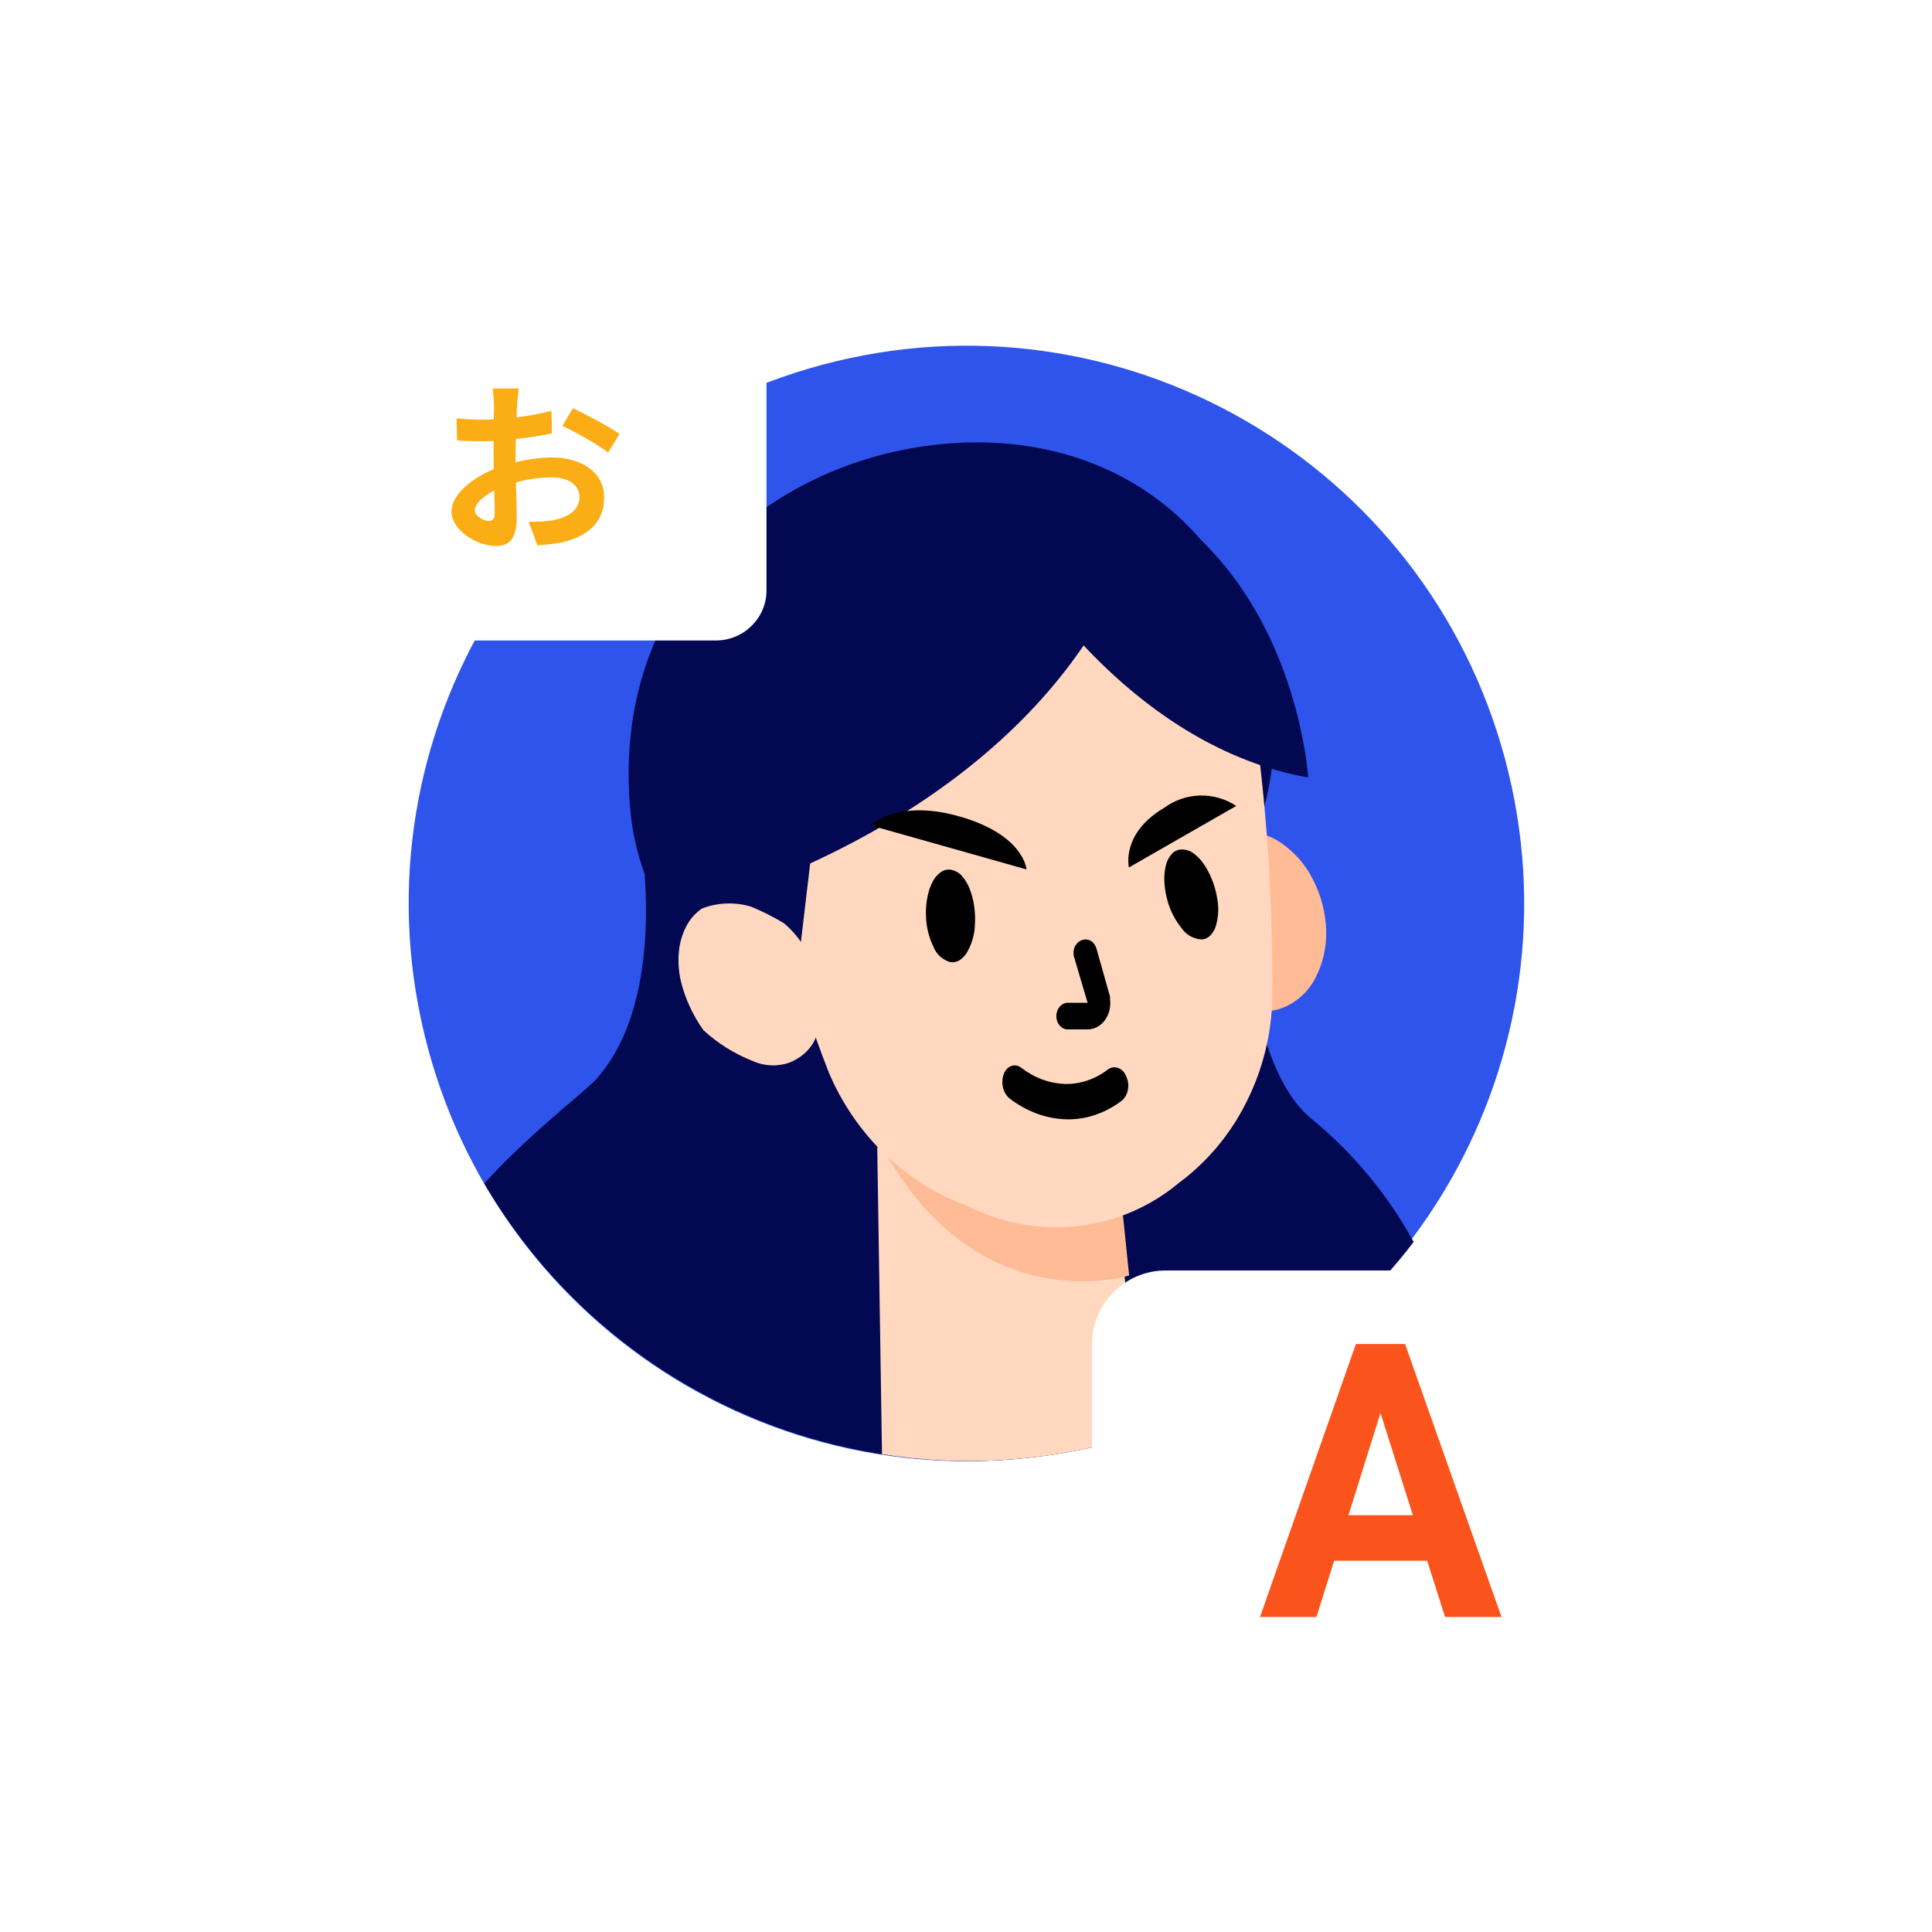 <svg width="184" height="184" viewBox="0 0 184 184" fill="none" xmlns="http://www.w3.org/2000/svg">
<path d="M0 0H184V184H0V0Z" fill="white"/>
<path d="M105.787 137.339C134.118 129.748 150.93 100.628 143.339 72.297C135.748 43.967 106.628 27.154 78.297 34.745C49.967 42.336 33.154 71.457 40.745 99.787C48.336 128.118 77.457 144.93 105.787 137.339Z" fill="#2F54EB"/>
<path d="M106.123 137.327C117.48 134.323 127.512 127.619 134.634 118.277C132.153 113.746 128.817 109.738 124.811 106.477C116.927 99.756 118.427 76.35 118.427 76.35L90.225 67.664L61.016 79.956C61.016 79.956 63.679 95.103 56.79 102.767C55.497 104.163 50.573 107.821 46.114 112.706C52.046 122.81 61.127 130.69 71.966 135.137C82.805 139.584 94.804 140.354 106.123 137.327Z" fill="#030852"/>
<path fill-rule="evenodd" clip-rule="evenodd" d="M108.647 136.592C107.814 136.857 106.972 137.103 106.123 137.327C98.866 139.267 91.33 139.647 84 138.498L83.547 109.247C83.547 109.247 88.532 109.745 93.033 109.966C94.764 110.051 96.306 109.766 97.647 109.518C99.794 109.122 101.426 108.82 102.492 110.284L105.566 106.606L108.647 136.592Z" fill="#FFD8BF"/>
<path d="M107.536 121.473C107.536 121.473 92.62 126.154 83.547 108.319H106.188L107.536 121.473Z" fill="#FFBB96"/>
<path d="M60.021 77.086C61.572 94.353 80.7 104.719 97.244 102.25C106.071 100.958 123.636 83.794 121.064 66.656C118.492 49.519 104.714 40.174 88.158 42.475C72.791 44.607 58.199 56.782 60.021 77.086Z" fill="#030852"/>
<path d="M112.788 88.63C113.086 90.295 113.761 91.867 114.761 93.222C115.661 94.455 116.889 95.403 118.301 95.956C119.567 96.447 120.968 96.447 122.234 95.956C123.517 95.424 124.578 94.458 125.233 93.222C125.983 91.813 126.351 90.229 126.301 88.63C126.255 86.943 125.83 85.288 125.058 83.792C124.344 82.355 123.273 81.13 121.95 80.239C120.79 79.449 119.397 79.087 118.004 79.214C117.113 79.314 116.262 79.644 115.531 80.17C114.76 80.731 114.122 81.459 113.667 82.302C113.164 83.226 112.834 84.236 112.694 85.282C112.542 86.404 112.569 87.544 112.775 88.657L112.788 88.63Z" fill="#FFBB96"/>
<path d="M72.019 76.553C73.396 85.297 75.71 93.867 78.922 102.114C80.147 105.022 81.94 107.656 84.197 109.861C86.409 112.021 89.047 113.695 91.942 114.777L93.033 115.275C96.176 116.676 99.646 117.178 103.057 116.725C106.448 116.264 109.64 114.857 112.267 112.665C114.866 110.735 116.995 108.243 118.494 105.373C120.056 102.421 120.96 99.166 121.145 95.831C121.277 87.059 120.765 78.29 119.612 69.593C119.612 69.593 117.624 42.803 91.956 47.098C66.289 51.393 72.019 76.553 72.019 76.553Z" fill="#FFD8BF"/>
<path d="M107.457 53.007C107.457 53.007 101.927 74.504 67.499 86.043C67.499 86.043 59.423 50.594 85.761 44.148C85.703 44.021 98.537 39.112 107.457 53.007Z" fill="#030852"/>
<path d="M98.249 55.261C98.249 55.261 108.212 71.15 124.592 74.048C124.592 74.048 122.866 45.416 95.462 43.42C95.475 43.517 99.404 40.369 98.249 55.261Z" fill="#030852"/>
<path d="M111.172 85.715C111.432 86.7 111.904 87.624 112.56 88.43C112.762 88.726 113.034 88.974 113.355 89.154C113.676 89.334 114.036 89.442 114.409 89.47C115.003 89.47 115.482 89.02 115.763 88.291C116.051 87.385 116.102 86.427 115.912 85.498C115.812 84.899 115.646 84.311 115.416 83.745C115.204 83.197 114.921 82.676 114.574 82.193C114.3 81.802 113.953 81.46 113.55 81.184C113.235 80.983 112.858 80.885 112.477 80.905C112.309 80.916 112.144 80.959 111.994 81.031C111.844 81.103 111.71 81.203 111.602 81.324C111.326 81.633 111.133 82.001 111.04 82.395C110.913 82.903 110.863 83.425 110.892 83.946C110.917 84.544 111.011 85.137 111.172 85.715Z" fill="black"/>
<path d="M88.186 87.209C88.208 88.228 88.451 89.237 88.899 90.174C89.026 90.509 89.233 90.813 89.503 91.063C89.772 91.314 90.098 91.504 90.454 91.618C91.031 91.757 91.602 91.432 92.046 90.788C92.538 89.975 92.812 89.055 92.845 88.108C92.888 87.502 92.864 86.892 92.774 86.287C92.695 85.705 92.542 85.132 92.318 84.582C92.143 84.137 91.886 83.724 91.559 83.361C91.3 83.092 90.956 82.908 90.581 82.838C90.415 82.81 90.245 82.813 90.082 82.848C89.919 82.882 89.766 82.948 89.632 83.041C89.291 83.277 89.018 83.589 88.835 83.95C88.593 84.414 88.422 84.91 88.328 85.424C88.212 86.011 88.165 86.609 88.186 87.209Z" fill="black"/>
<path d="M103.041 89.538C103.177 89.484 103.32 89.462 103.463 89.473C103.606 89.484 103.746 89.527 103.875 89.601C104.003 89.675 104.118 89.778 104.212 89.903C104.306 90.029 104.378 90.175 104.423 90.333L105.714 94.905C105.719 94.975 105.719 95.045 105.714 95.115C105.766 95.481 105.748 95.856 105.661 96.214C105.574 96.571 105.42 96.902 105.211 97.183C105.005 97.457 104.751 97.675 104.466 97.823C104.18 97.97 103.87 98.044 103.557 98.037H101.581C101.312 98.004 101.064 97.855 100.883 97.622C100.702 97.388 100.603 97.085 100.603 96.771C100.603 96.457 100.702 96.154 100.883 95.92C101.064 95.686 101.312 95.538 101.581 95.504H103.583L102.292 91.142C102.246 90.98 102.23 90.809 102.243 90.639C102.257 90.469 102.3 90.304 102.37 90.154C102.44 90.004 102.536 89.872 102.651 89.766C102.766 89.66 102.899 89.583 103.041 89.538Z" fill="black"/>
<path d="M97.764 82.803L82.911 78.609C82.911 78.609 85.45 76.025 91.501 77.791C97.553 79.557 97.764 82.803 97.764 82.803Z" fill="black"/>
<path d="M107.517 82.616L117.738 76.755C116.7 76.077 115.5 75.733 114.283 75.764C113.065 75.795 111.882 76.201 110.876 76.931C106.724 79.393 107.517 82.616 107.517 82.616Z" fill="black"/>
<path d="M95.595 102.297C95.659 102.113 95.757 101.948 95.88 101.815C96.003 101.681 96.149 101.582 96.308 101.524C96.466 101.466 96.634 101.45 96.798 101.479C96.962 101.507 97.118 101.579 97.257 101.689C98.513 102.656 99.963 103.19 101.453 103.234C102.899 103.263 104.32 102.777 105.539 101.837C105.687 101.736 105.851 101.674 106.019 101.654C106.188 101.634 106.359 101.656 106.52 101.719C106.681 101.783 106.83 101.886 106.957 102.022C107.083 102.158 107.185 102.325 107.256 102.511C107.437 102.881 107.499 103.32 107.428 103.742C107.358 104.164 107.16 104.539 106.874 104.796C105.301 106.008 103.468 106.637 101.602 106.604C99.669 106.559 97.783 105.871 96.153 104.615C95.849 104.37 95.626 104.003 95.524 103.579C95.421 103.155 95.447 102.701 95.595 102.297Z" fill="black"/>
<path d="M78.327 72.335L75.901 92.897L68.045 75.58L78.327 72.335Z" fill="#030852"/>
<path d="M64.857 93.495C65.259 95.121 65.979 96.68 66.987 98.105C68.335 99.362 69.967 100.377 71.787 101.09C72.303 101.313 72.871 101.44 73.45 101.461C74.029 101.483 74.608 101.4 75.146 101.217C76.254 100.784 77.127 100.013 77.591 99.058C78.176 97.852 78.418 96.547 78.296 95.247C78.191 93.816 77.763 92.415 77.036 91.12C76.544 89.918 75.733 88.827 74.666 87.932C73.671 87.328 72.618 86.796 71.516 86.344C69.988 85.885 68.307 85.953 66.837 86.534C66.183 87.001 65.668 87.594 65.337 88.262C64.945 89.044 64.712 89.877 64.647 90.726C64.572 91.653 64.643 92.584 64.857 93.495Z" fill="#FFD8BF"/>
<g filter="url(#filter0_d)">
<path d="M30 33.77C30 31.136 32.165 29 34.836 29H66.163C68.834 29 71 31.136 71 33.77V44V54.23C71 56.865 68.834 59 66.163 59H34.836C32.165 59 30 56.865 30 54.23V33.77Z" fill="white"/>
</g>
<g filter="url(#filter1_d)">
<path d="M102 126.073C102 122.167 105.132 119 108.995 119H154.31C158.173 119 161.305 122.167 161.305 126.073V141.239V156.406C161.305 160.312 158.173 163.479 154.31 163.479H108.995C105.132 163.479 102 160.312 102 156.406V126.073Z" fill="white"/>
</g>
<path d="M135.923 148.643H127.06L125.375 154H120L129.133 128H133.817L143 154H137.625L135.923 148.643ZM128.425 144.304H134.558L131.475 134.571L128.425 144.304Z" fill="#FA541C"/>
<path d="M49.411 37H46.919C46.973 37.313 47.045 38.164 47.045 38.529C47.045 38.825 47.045 39.329 47.027 39.937C46.666 39.955 46.305 39.972 45.98 39.972C45.33 39.972 44.553 39.955 43.488 39.833L43.524 41.936C44.138 42.006 44.842 42.023 46.052 42.023C46.341 42.023 46.666 42.006 47.009 41.988C47.009 42.475 47.009 42.962 47.009 43.448C47.009 43.848 47.009 44.265 47.027 44.682C44.806 45.604 43 47.185 43 48.698C43 50.54 45.474 52 47.226 52C48.418 52 49.212 51.426 49.212 49.271C49.212 48.68 49.176 47.325 49.14 45.951C50.242 45.639 51.415 45.465 52.535 45.465C54.106 45.465 55.19 46.16 55.19 47.342C55.19 48.611 54.034 49.306 52.571 49.567C51.939 49.671 51.163 49.688 50.35 49.688L51.181 51.931C51.921 51.878 52.716 51.826 53.546 51.652C56.418 50.957 57.537 49.41 57.537 47.359C57.537 44.961 55.352 43.57 52.571 43.57C51.578 43.57 50.332 43.727 49.104 44.022C49.104 43.796 49.104 43.587 49.104 43.379C49.104 42.875 49.104 42.336 49.122 41.815C50.296 41.676 51.542 41.502 52.571 41.276L52.517 39.12C51.578 39.381 50.386 39.607 49.194 39.746C49.212 39.312 49.23 38.895 49.248 38.512C49.284 38.06 49.357 37.313 49.411 37ZM54.558 38.877L53.564 40.563C54.684 41.085 57.05 42.388 57.916 43.101L59 41.328C58.043 40.667 55.948 39.52 54.558 38.877ZM45.221 48.611C45.221 48.002 45.962 47.29 47.063 46.716C47.099 47.655 47.117 48.454 47.117 48.889C47.117 49.48 46.865 49.619 46.539 49.619C46.07 49.619 45.221 49.15 45.221 48.611Z" fill="#FAAD14"/>
<defs>
<filter id="filter0_d" x="20" y="19" width="65" height="54" filterUnits="userSpaceOnUse" color-interpolation-filters="sRGB">
<feFlood flood-opacity="0" result="BackgroundImageFix"/>
<feColorMatrix in="SourceAlpha" type="matrix" values="0 0 0 0 0 0 0 0 0 0 0 0 0 0 0 0 0 0 127 0"/>
<feOffset dx="2" dy="2"/>
<feGaussianBlur stdDeviation="6"/>
<feColorMatrix type="matrix" values="0 0 0 0 0 0 0 0 0 0 0 0 0 0 0 0 0 0 0.12 0"/>
<feBlend mode="normal" in2="BackgroundImageFix" result="effect1_dropShadow"/>
<feBlend mode="normal" in="SourceGraphic" in2="effect1_dropShadow" result="shape"/>
</filter>
<filter id="filter1_d" x="92" y="109" width="83.305" height="68.479" filterUnits="userSpaceOnUse" color-interpolation-filters="sRGB">
<feFlood flood-opacity="0" result="BackgroundImageFix"/>
<feColorMatrix in="SourceAlpha" type="matrix" values="0 0 0 0 0 0 0 0 0 0 0 0 0 0 0 0 0 0 127 0"/>
<feOffset dx="2" dy="2"/>
<feGaussianBlur stdDeviation="6"/>
<feColorMatrix type="matrix" values="0 0 0 0 0 0 0 0 0 0 0 0 0 0 0 0 0 0 0.12 0"/>
<feBlend mode="normal" in2="BackgroundImageFix" result="effect1_dropShadow"/>
<feBlend mode="normal" in="SourceGraphic" in2="effect1_dropShadow" result="shape"/>
</filter>
</defs>
</svg>
